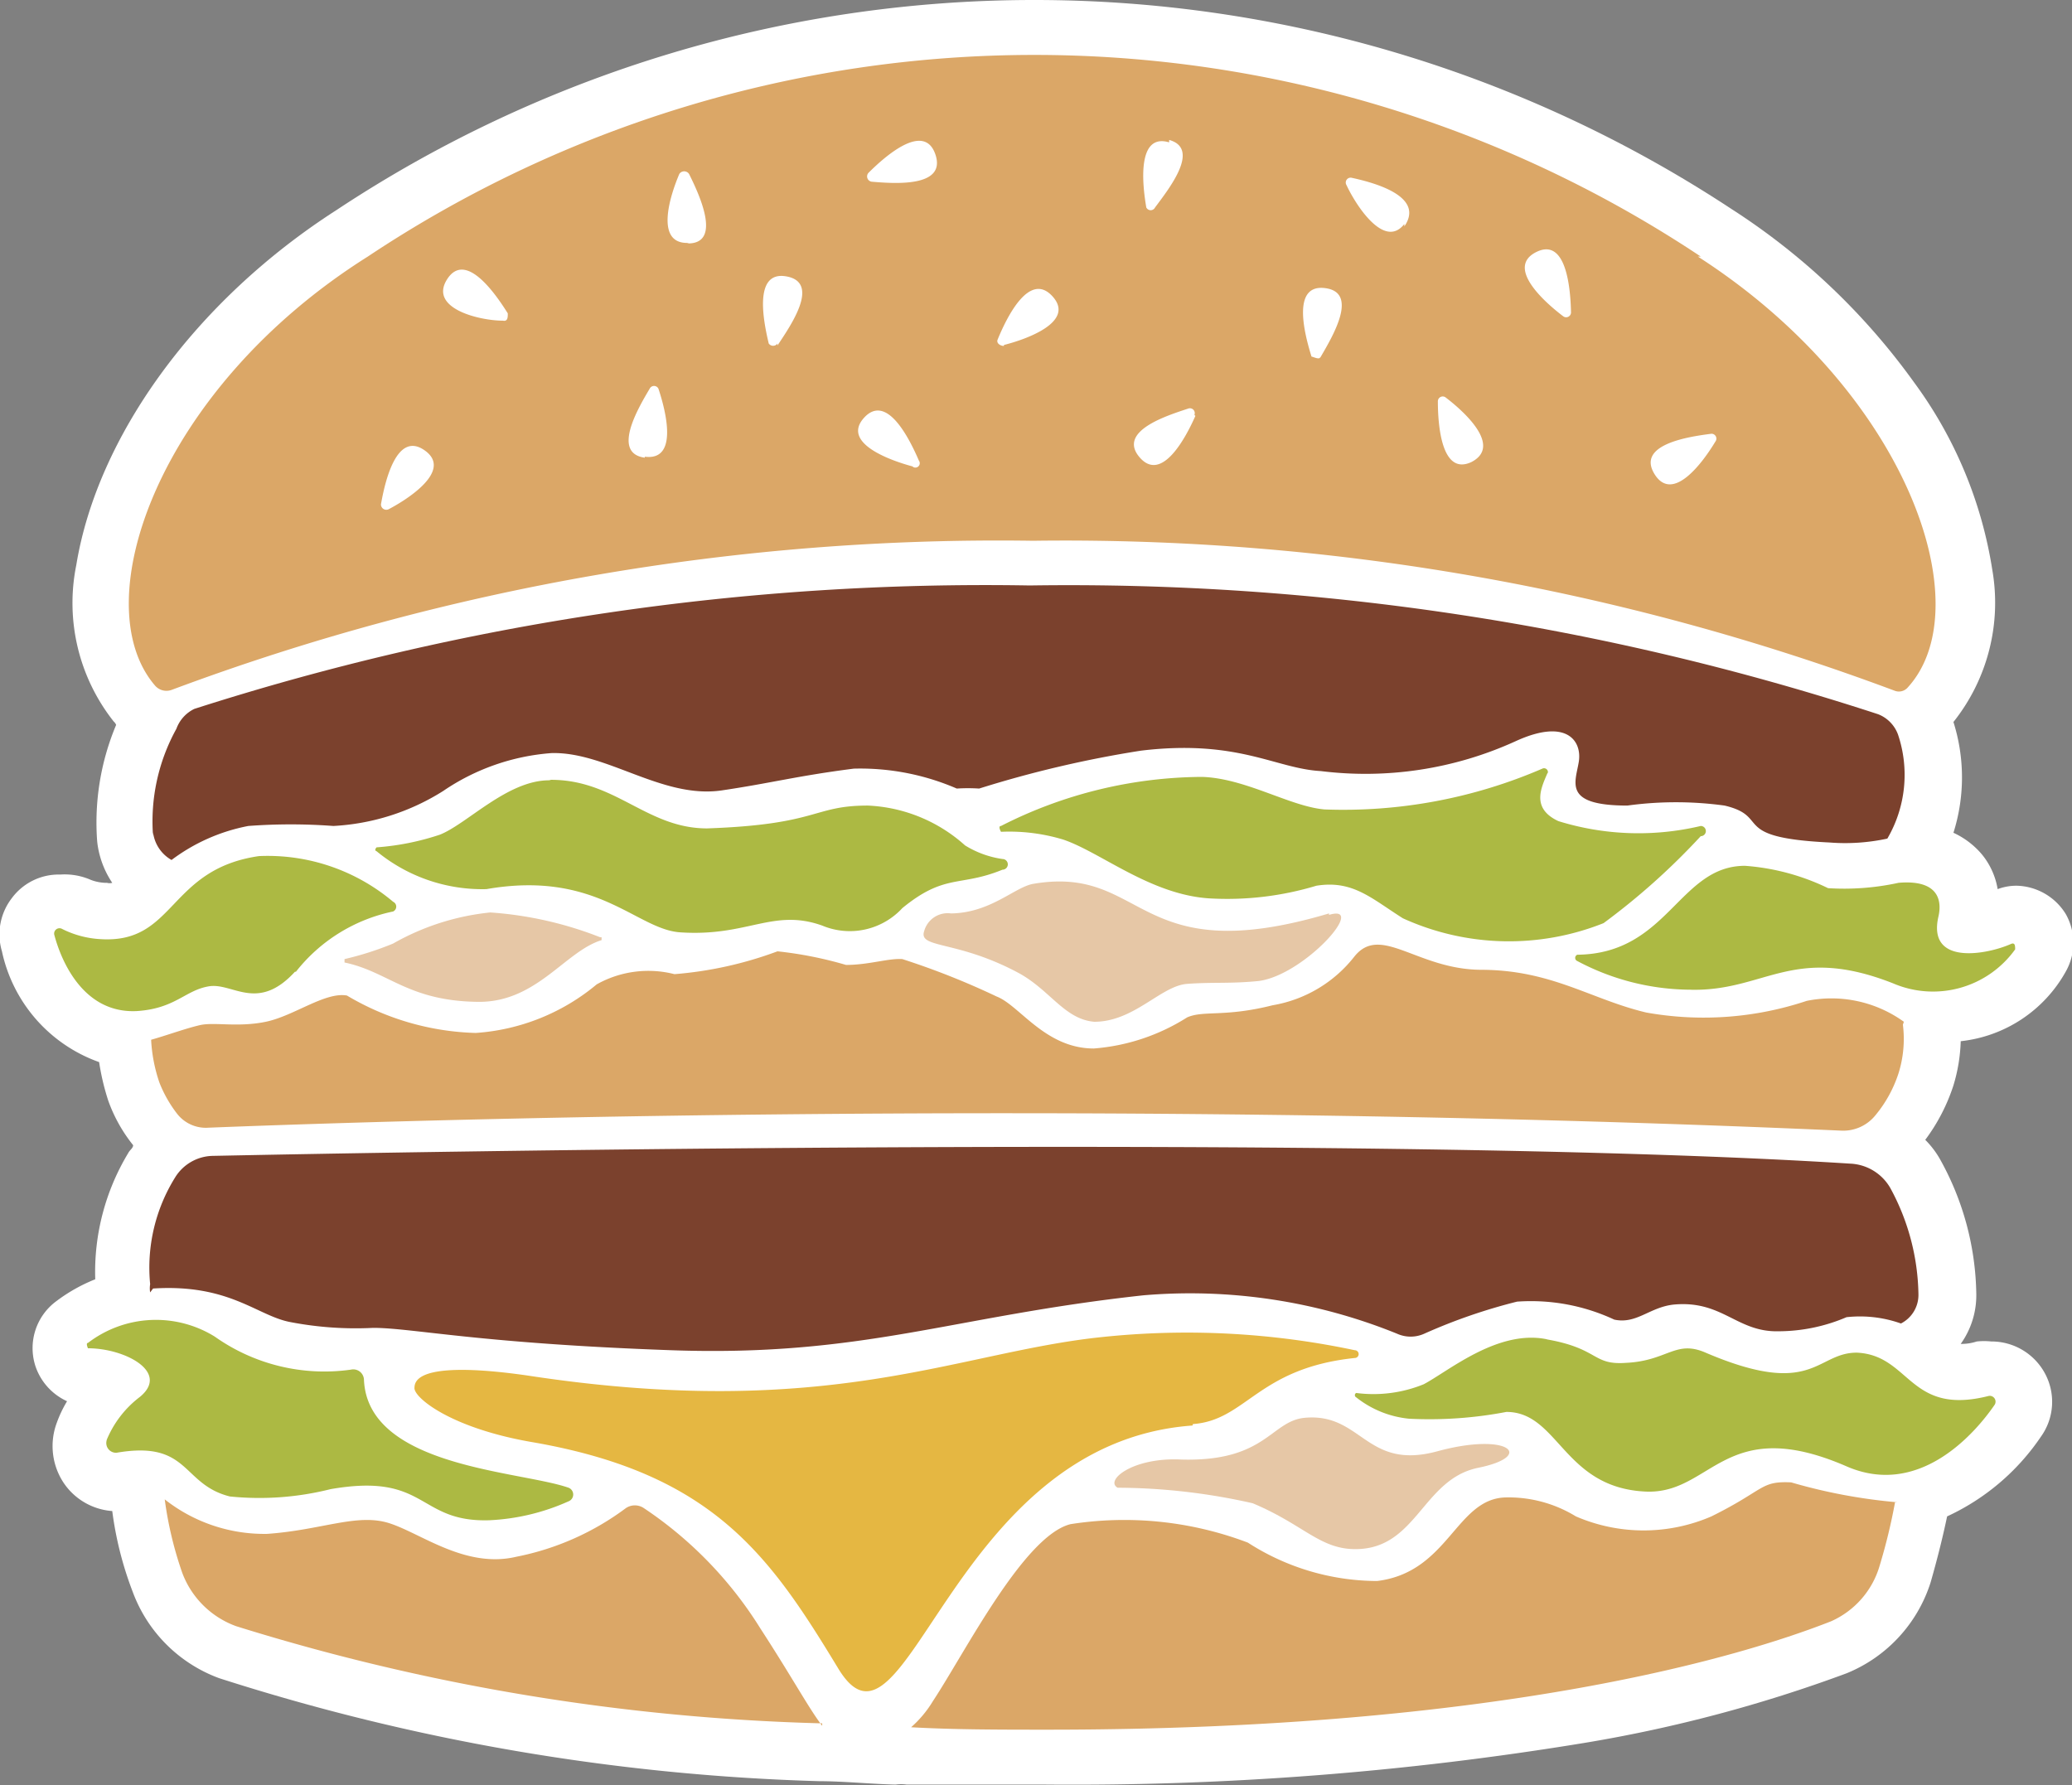 <svg id="Layer_1" data-name="Layer 1" xmlns="http://www.w3.org/2000/svg" viewBox="0 0 42.64 36.74"><rect x="0" y="0" width="42.64" height="36.74" fill="#808080" stroke="none"/><defs><style>.cls-1{fill:#fff;}.cls-2{fill:#7b412d;}.cls-3{fill:#e5b742;}.cls-4{fill:#acb943;}.cls-5{fill:#e6c7a6;}.cls-6{fill:#dba767;}</style></defs><title>burgers</title><path class="cls-1" d="M21.26,0A26,26,0,0,0,6.93,4.32C4,6.2,2,9,1.57,11.63a3.93,3.93,0,0,0,.77,3.22.18.18,0,0,1,.05.07A5.19,5.19,0,0,0,2,17.32a1.89,1.89,0,0,0,.31.85.2.2,0,0,1-.11,0H2.16a.92.92,0,0,1-.29-.06A1.34,1.34,0,0,0,1.24,18a1.2,1.2,0,0,0-1,.49,1.22,1.22,0,0,0-.2,1.09,3.11,3.11,0,0,0,2,2.28,4.92,4.92,0,0,0,.19.8,3.16,3.16,0,0,0,.51.91c0,.06-.07.1-.1.16a4.74,4.74,0,0,0-.68,2.6,3.43,3.43,0,0,0-.8.45,1.2,1.2,0,0,0-.43,1.34,1.22,1.22,0,0,0,.65.72,2.45,2.45,0,0,0-.21.44,1.37,1.37,0,0,0,.14,1.24,1.32,1.32,0,0,0,1,.58,7.22,7.22,0,0,0,.42,1.66,3,3,0,0,0,1.78,1.78,44.51,44.51,0,0,0,12.35,2.12c.49,0,1.09.06,1.57.07a.82.82,0,0,1,.23,0c.95,0,1.91,0,2.86,0a64.85,64.85,0,0,0,11.1-.86A29.27,29.27,0,0,0,38,34.44a3,3,0,0,0,1.73-1.87c.12-.42.24-.88.34-1.36A4.71,4.71,0,0,0,42,29.57a1.23,1.23,0,0,0,.09-1.29,1.25,1.25,0,0,0-1.11-.67,1.45,1.45,0,0,0-.3,0,1,1,0,0,1-.33.05,1.72,1.72,0,0,0,.32-1.05,5.85,5.85,0,0,0-.74-2.74,1.84,1.84,0,0,0-.31-.41,3.86,3.86,0,0,0,.58-1.12,3.47,3.47,0,0,0,.15-.91A2.82,2.82,0,0,0,42.51,20a1.2,1.2,0,0,0,0-1.19,1.22,1.22,0,0,0-1-.58,1.09,1.09,0,0,0-.4.07,1.52,1.52,0,0,0-.32-.71,1.69,1.69,0,0,0-.59-.45,3.78,3.78,0,0,0,0-2.28,3.94,3.94,0,0,0,.8-3.13,8.78,8.78,0,0,0-1.61-3.86,13.81,13.81,0,0,0-3.76-3.57A26.07,26.07,0,0,0,21.26,0"/><path class="cls-2" d="M3.15,17.21A3.94,3.94,0,0,1,3.63,15,.73.73,0,0,1,4,14.59a53.23,53.23,0,0,1,17.19-2.54A53.57,53.57,0,0,1,38.65,14.7a.71.71,0,0,1,.41.42,2.6,2.6,0,0,1-.22,2.14h0a4.11,4.11,0,0,1-1.19.08c-2.08-.1-1.19-.53-2.16-.76a7.36,7.36,0,0,0-2,0c-1.33,0-1.07-.47-1-.9s-.25-.91-1.31-.42a7.44,7.44,0,0,1-4,.61c-.93-.05-1.7-.66-3.7-.42a22.89,22.89,0,0,0-3.33.78,3.62,3.62,0,0,0-.46,0,5,5,0,0,0-2.12-.41c-1.17.15-1.71.3-2.73.45-1.22.17-2.36-.8-3.49-.77a4.55,4.55,0,0,0-2.23.78A4.69,4.69,0,0,1,6.86,17a11.77,11.77,0,0,0-1.75,0,3.82,3.82,0,0,0-1.58.7.76.76,0,0,1-.38-.57m0,9.39c1.57-.1,2.14.56,2.82.69a7.11,7.11,0,0,0,1.71.12c.8,0,2.17.32,6.13.46s5.77-.7,9.72-1.13a11.32,11.32,0,0,1,5.22.79.68.68,0,0,0,.56,0,11.49,11.49,0,0,1,1.91-.66,4.05,4.05,0,0,1,2,.37c.46.1.73-.26,1.23-.31,1-.09,1.29.57,2.15.55A3.57,3.57,0,0,0,38,27.11a2.52,2.52,0,0,1,1.12.13.66.66,0,0,0,.36-.59,4.71,4.71,0,0,0-.58-2.2,1,1,0,0,0-.82-.5c-9.74-.62-30.26-.23-33.7-.16a.93.93,0,0,0-.78.45,3.51,3.51,0,0,0-.51,2.19.51.51,0,0,0,0,.17"/><path class="cls-3" d="M24.54,29.34c-5,.36-5.89,7.31-7.29,5s-2.56-4-6.25-4.65c-1.74-.29-2.5-.94-2.47-1.13,0-.42,1-.44,2.32-.25,6.21.95,8.84-.48,11.82-.79a16.65,16.65,0,0,1,5.21.27.08.08,0,0,1,0,.16c-2,.21-2.23,1.28-3.33,1.36"/><path class="cls-4" d="M37.1,29.71h0s0,0,0,0M2.2,29.63a.2.2,0,0,0,.2.27c1.51-.26,1.33.65,2.33.9a6,6,0,0,0,2.07-.15c2-.35,1.78.68,3.26.64a4.47,4.47,0,0,0,1.64-.39.15.15,0,0,0,0-.28c-1-.35-4.13-.42-4.21-2.22a.22.22,0,0,0-.27-.21,3.9,3.9,0,0,1-2.8-.68,2.3,2.3,0,0,0-2.61.13c-.05,0,0,.11,0,.11.76,0,1.69.49,1.07,1a2.13,2.13,0,0,0-.69.9m29.62-2.09c-1-.19-2,.66-2.51.93a2.74,2.74,0,0,1-1.39.18.05.05,0,0,0,0,.09A2.07,2.07,0,0,0,29,29.2a8.4,8.4,0,0,0,2-.14c1.08,0,1.17,1.57,2.88,1.64,1.35.05,1.61-1.61,4.12-.52,1.49.65,2.64-.67,3.05-1.27a.12.12,0,0,0-.12-.18c-1.65.42-1.61-.84-2.72-.89-.84,0-.89.95-3.11,0-.62-.27-.78.17-1.64.21-.69.05-.55-.29-1.61-.48m0-11.65a.08.08,0,0,0-.11-.1,10.33,10.33,0,0,1-4.48.84c-.71-.06-1.62-.64-2.52-.67A9.2,9.2,0,0,0,20.6,17c-.07,0,0,.12,0,.12a3.83,3.83,0,0,1,1.28.16c.77.26,1.79,1.13,3,1.21a6.35,6.35,0,0,0,2.21-.26c.75-.12,1.13.26,1.78.67A5.26,5.26,0,0,0,33,19a14.15,14.15,0,0,0,2-1.79A.08.08,0,0,0,35,17a5.56,5.56,0,0,1-2.93-.1c-.58-.27-.34-.71-.22-1m-20.55.16c-.86,0-1.69.9-2.25,1.12a5.31,5.31,0,0,1-1.3.26s-.06.06,0,.08a3.42,3.42,0,0,0,2.26.78c2.29-.4,3.09.84,4,.89,1.38.09,1.9-.5,2.91-.14a1.47,1.47,0,0,0,1.65-.36c.88-.72,1.18-.43,2.06-.79a.11.11,0,0,0,0-.22,2,2,0,0,1-.77-.28,3.2,3.2,0,0,0-2-.82c-1.14,0-1,.39-3.31.47-1.24,0-1.88-1-3.21-1M6.09,20a3.43,3.43,0,0,1,2-1.24.11.11,0,0,0,0-.2,4,4,0,0,0-2.76-.94c-1.87.27-1.72,1.8-3.25,1.71a2,2,0,0,1-.8-.21.11.11,0,0,0-.16.13c.15.56.61,1.61,1.69,1.56.8-.05,1-.43,1.49-.51s1,.54,1.77-.3m28.69.37c1.56.05,2.12-.95,4.2-.13a2.08,2.08,0,0,0,2.51-.7c0-.07,0-.15-.09-.11-.47.21-1.72.46-1.49-.56.08-.34,0-.77-.82-.7a5.25,5.25,0,0,1-1.45.11,4.68,4.68,0,0,0-1.71-.46c-1.36,0-1.58,1.81-3.45,1.83a.07.07,0,0,0,0,.13,5,5,0,0,0,2.33.59"/><path class="cls-5" d="M12.38,19.29a0,0,0,0,1,0,.06c-.75.23-1.33,1.27-2.52,1.27C8.4,20.61,8,20,7.09,19.81c0,0,0-.06,0-.07a6.43,6.43,0,0,0,1-.32,5.07,5.07,0,0,1,2-.64,7.59,7.59,0,0,1,2.26.51m15-.49c-4,1.19-3.76-1-6.08-.61-.38.06-.88.6-1.7.61a.5.5,0,0,0-.55.36c-.13.37.67.18,1.95.87.64.35.94.95,1.55,1,.82,0,1.37-.74,1.91-.78s.89,0,1.48-.06c.94-.13,2.24-1.6,1.44-1.36M23,30.62a12.77,12.77,0,0,1,2.78.32c1,.42,1.34.89,2,.94,1.37.09,1.46-1.43,2.64-1.67s.63-.74-.84-.34-1.55-.79-2.72-.69c-.71.06-.8.91-2.55.86-1-.05-1.58.43-1.31.58"/><path class="cls-6" d="M35,5.28a24.74,24.74,0,0,0-27.43,0C3.25,8,1.73,12.41,3.19,14.11a.31.31,0,0,0,.34.09,48.6,48.6,0,0,1,17.73-3.07A48.72,48.72,0,0,1,39,14.22a.24.24,0,0,0,.25-.06c1.54-1.66,0-6.11-4.31-8.88M24.06,2.88c.65.18,0,1-.29,1.39a.1.1,0,0,1-.18,0c-.08-.46-.2-1.54.47-1.34M8,10.48a.11.11,0,0,1-.16-.1c.08-.46.32-1.52.9-1.11s-.34,1-.74,1.21M10.35,6.6c-.48,0-1.53-.25-1.15-.85s1,.3,1.25.7c0,.08,0,.17-.1.15m2.92,2.82c-.68-.09-.15-1,.1-1.42a.1.1,0,0,1,.18,0c.15.45.42,1.49-.28,1.4M14.14,5c-.67,0-.34-1-.16-1.42a.12.12,0,0,1,.2,0c.21.42.67,1.41,0,1.43M16,7.07a.11.11,0,0,1-.18,0c-.11-.46-.32-1.51.37-1.38s.09,1-.19,1.42M18.78,9.6c-.45-.12-1.47-.48-1-1s.94.44,1.13.88a.09.09,0,0,1-.12.13m-.85-5.87a.11.11,0,0,1-.07-.18c.34-.34,1.15-1.06,1.38-.38s-.84.6-1.31.56m2.72,3.38c-.08,0-.16-.06-.13-.13.18-.44.65-1.42,1.13-.89s-.56.89-1,1m3.94,1.46c-.19.43-.69,1.39-1.15.85s.58-.86,1-1a.1.1,0,0,1,.13.13m2.59-1.2c0,.08-.15,0-.18,0-.14-.45-.42-1.5.28-1.41s.15,1-.1,1.43M28.9,4.61c-.41.53-1-.39-1.19-.8a.1.1,0,0,1,.11-.15c.46.1,1.51.38,1.08,1m1.38,4.85c-.62.29-.69-.78-.69-1.25a.1.1,0,0,1,.16-.08c.38.29,1.17,1,.53,1.33m1.89-3c-.37-.28-1.19-1-.56-1.32s.71.77.72,1.24a.1.1,0,0,1-.16.08M35.3,9.09c-.24.4-.87,1.28-1.25.67s.69-.77,1.15-.83a.1.1,0,0,1,.1.16m3.86,12a2.36,2.36,0,0,1-.09,1,2.61,2.61,0,0,1-.48.87.85.85,0,0,1-.71.31c-16.08-.71-31.05-.16-33.59-.06a.75.75,0,0,1-.64-.28,2.59,2.59,0,0,1-.37-.65,3.22,3.22,0,0,1-.17-.88c.29-.08.7-.23,1-.3s.78.05,1.36-.07,1.22-.62,1.67-.54a5.46,5.46,0,0,0,2.65.77,4.34,4.34,0,0,0,2.49-1,2.17,2.17,0,0,1,1.6-.21A7.85,7.85,0,0,0,16,19.58a8,8,0,0,1,1.41.28c.47,0,.87-.14,1.16-.12a15.76,15.76,0,0,1,1.94.77c.47.18,1,1.07,2,1.07a4.18,4.18,0,0,0,1.92-.64c.34-.15.77,0,1.76-.25a2.71,2.71,0,0,0,1.68-1c.54-.68,1.29.26,2.6.27,1.46,0,2.27.61,3.41.88a6.7,6.7,0,0,0,3.3-.24,2.55,2.55,0,0,1,2,.43M16.92,35.47a44.26,44.26,0,0,1-12.06-2,1.86,1.86,0,0,1-1.11-1.1,7.62,7.62,0,0,1-.36-1.51,3.31,3.31,0,0,0,2.11.71c1.13-.08,1.85-.43,2.51-.22s1.57.94,2.62.69a5.56,5.56,0,0,0,2.25-1,.33.33,0,0,1,.37,0,8.14,8.14,0,0,1,2.4,2.48c.65,1,1,1.65,1.27,2M39,30.91a11.82,11.82,0,0,1-.32,1.32,1.8,1.8,0,0,1-1,1.14c-1.78.7-6.74,2.23-16.11,2.23-1,0-1.93,0-2.82-.05a2.3,2.3,0,0,0,.45-.54c.66-1,1.87-3.4,2.83-3.64a7.16,7.16,0,0,1,3.65.38,4.93,4.93,0,0,0,2.66.79c1.47-.18,1.62-1.69,2.64-1.72a2.65,2.65,0,0,1,1.45.39,3.51,3.51,0,0,0,2.79,0c1.11-.55,1-.73,1.64-.7a11.26,11.26,0,0,0,2.19.41"/></svg>